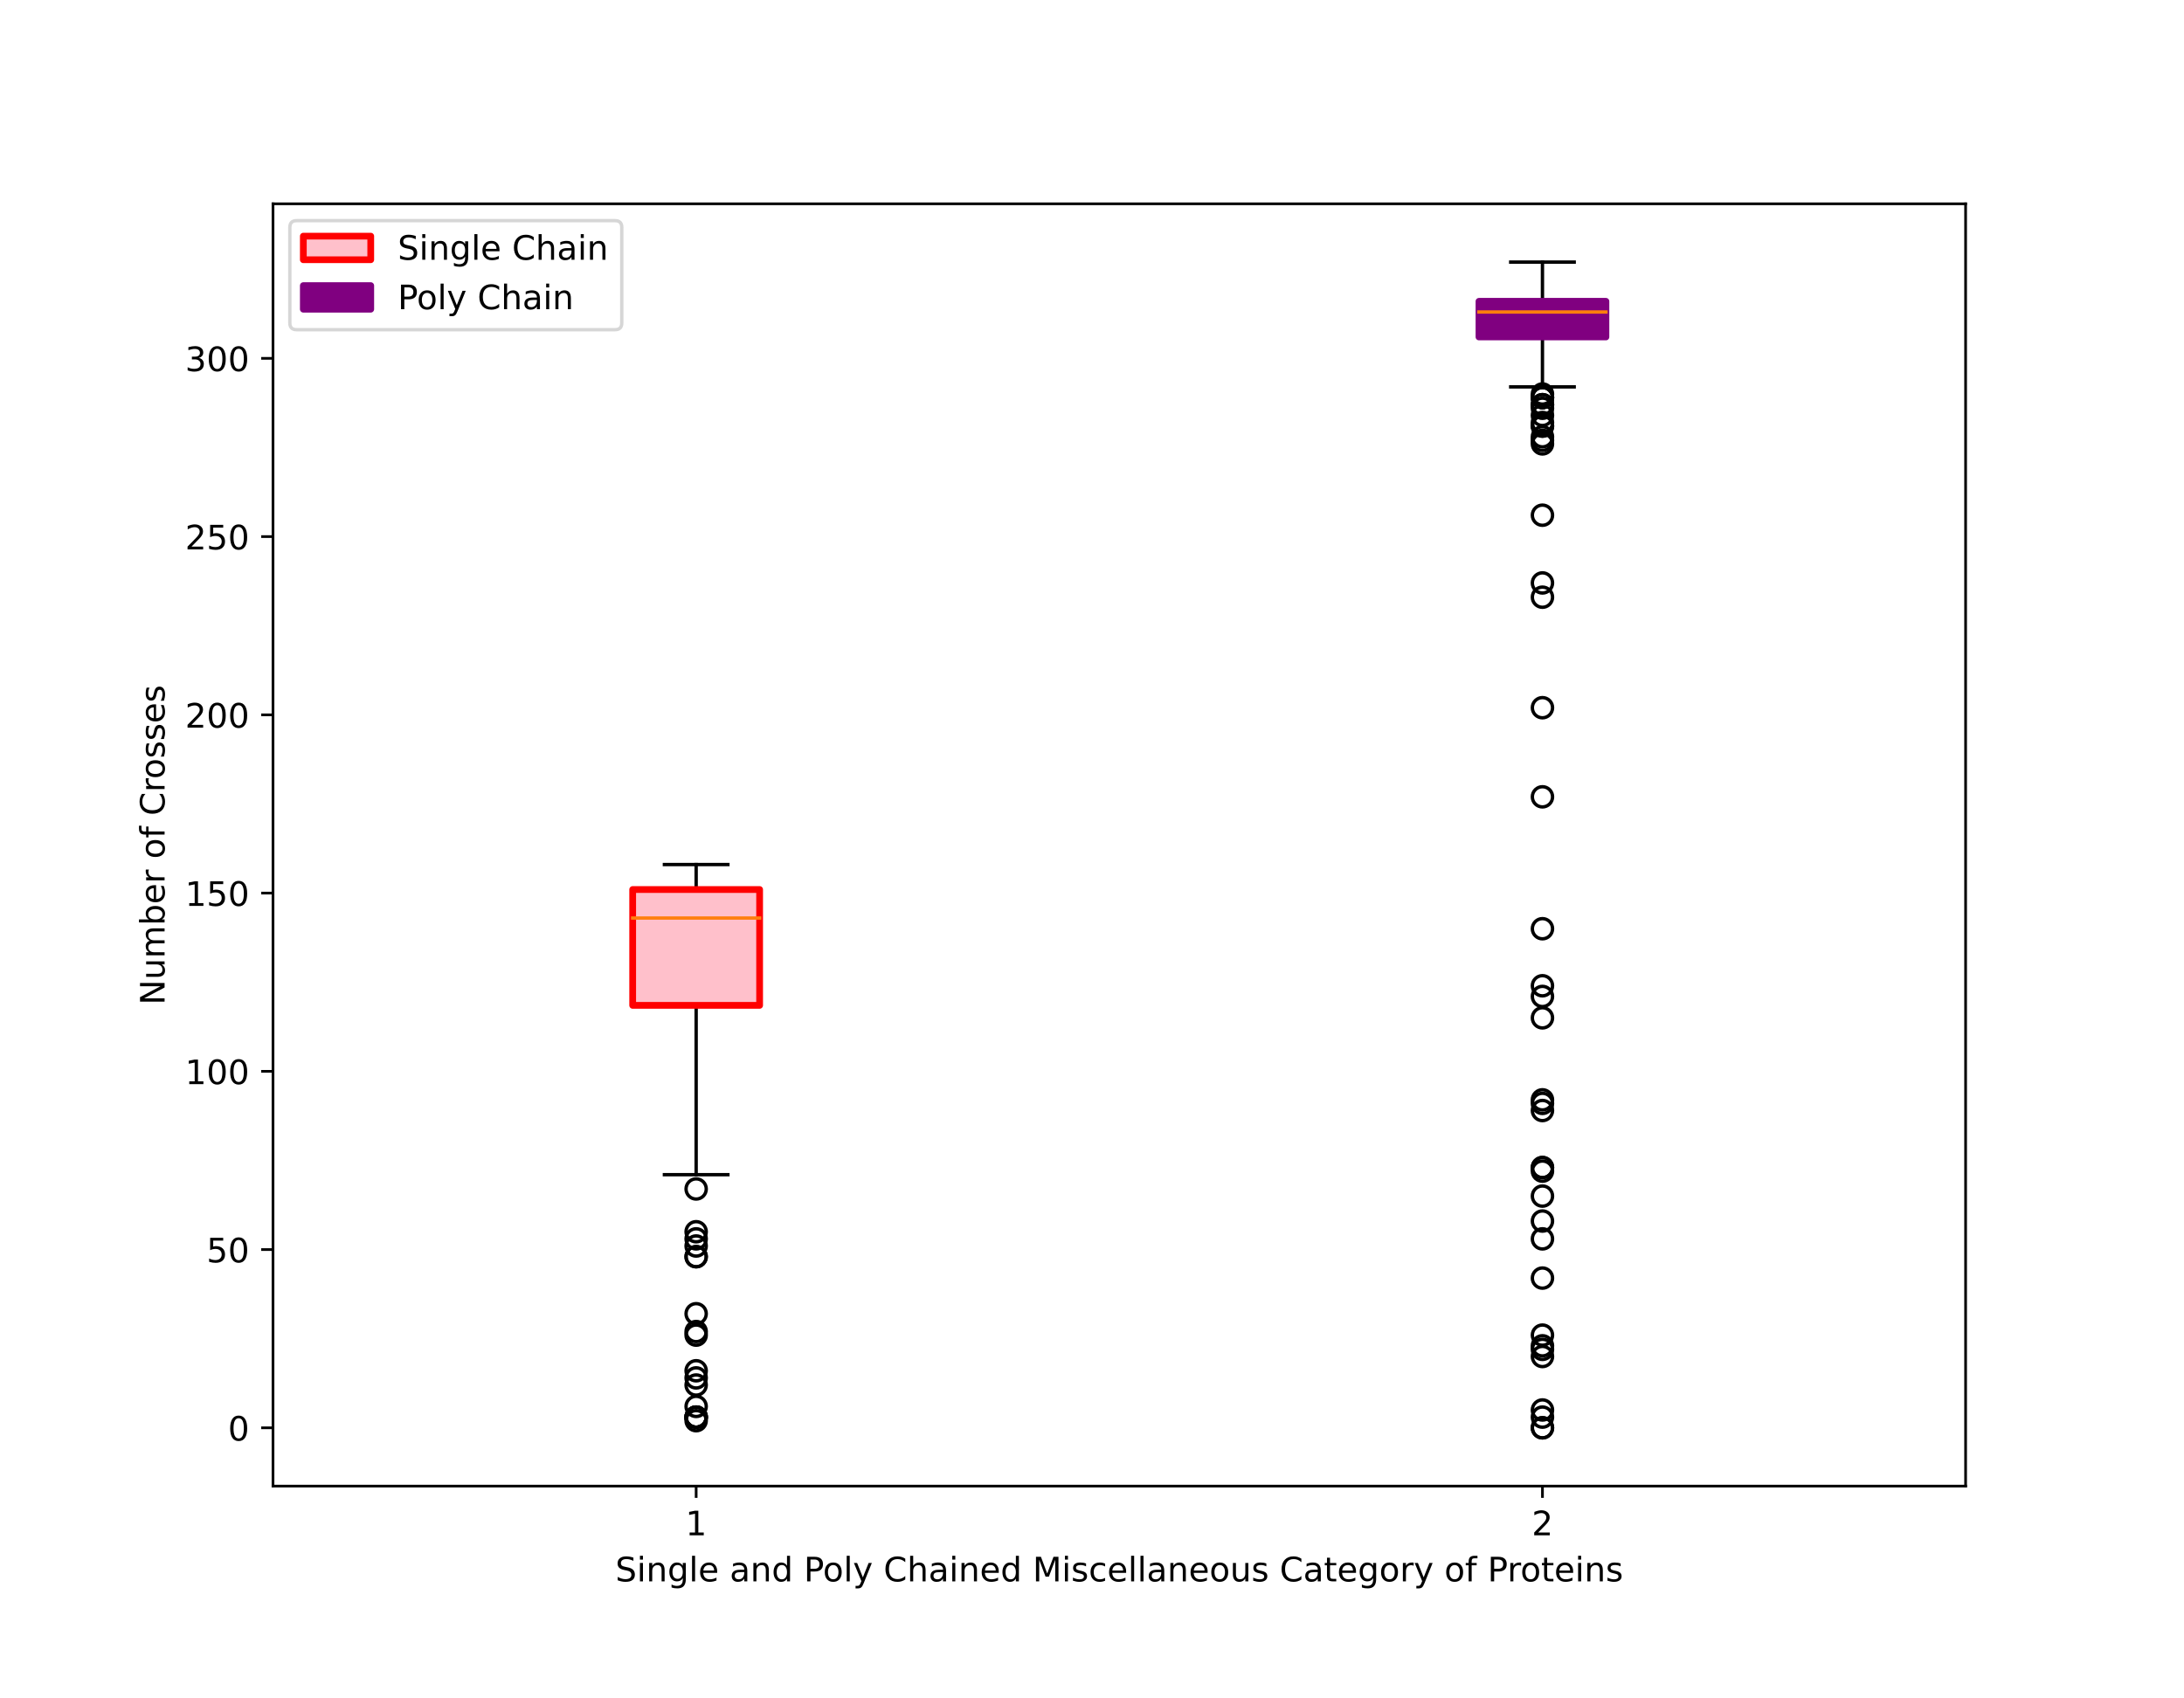 <?xml version="1.0" encoding="utf-8" standalone="no"?>
<!DOCTYPE svg PUBLIC "-//W3C//DTD SVG 1.1//EN"
  "http://www.w3.org/Graphics/SVG/1.1/DTD/svg11.dtd">
<!-- Created with matplotlib (https://matplotlib.org/) -->
<svg height="504pt" version="1.1" viewBox="0 0 648 504" width="648pt" xmlns="http://www.w3.org/2000/svg" xmlns:xlink="http://www.w3.org/1999/xlink">
 <defs>
  <style type="text/css">
*{stroke-linecap:butt;stroke-linejoin:round;}
  </style>
 </defs>
 <g id="figure_1">
  <g id="patch_1">
   <path d="M 0 504 
L 648 504 
L 648 0 
L 0 0 
z
" style="fill:#ffffff;"/>
  </g>
  <g id="axes_1">
   <g id="patch_2">
    <path d="M 81 441 
L 583.2 441 
L 583.2 60.48 
L 81 60.48 
z
" style="fill:#ffffff;"/>
   </g>
   <g id="matplotlib.axis_1">
    <g id="xtick_1">
     <g id="line2d_1">
      <defs>
       <path d="M 0 0 
L 0 3.5 
" id="m1dfeedb98f" style="stroke:#000000;stroke-width:0.8;"/>
      </defs>
      <g>
       <use style="stroke:#000000;stroke-width:0.8;" x="206.55" xlink:href="#m1dfeedb98f" y="441"/>
      </g>
     </g>
     <g id="text_1">
      <!-- 1 -->
      <defs>
       <path d="M 12.406 8.297 
L 28.516 8.297 
L 28.516 63.922 
L 10.984 60.406 
L 10.984 69.391 
L 28.422 72.906 
L 38.281 72.906 
L 38.281 8.297 
L 54.391 8.297 
L 54.391 0 
L 12.406 0 
z
" id="DejaVuSans-49"/>
      </defs>
      <g transform="translate(203.369 455.598)scale(0.1 -0.1)">
       <use xlink:href="#DejaVuSans-49"/>
      </g>
     </g>
    </g>
    <g id="xtick_2">
     <g id="line2d_2">
      <g>
       <use style="stroke:#000000;stroke-width:0.8;" x="457.65" xlink:href="#m1dfeedb98f" y="441"/>
      </g>
     </g>
     <g id="text_2">
      <!-- 2 -->
      <defs>
       <path d="M 19.188 8.297 
L 53.609 8.297 
L 53.609 0 
L 7.328 0 
L 7.328 8.297 
Q 12.938 14.109 22.625 23.891 
Q 32.328 33.688 34.812 36.531 
Q 39.547 41.844 41.422 45.531 
Q 43.312 49.219 43.312 52.781 
Q 43.312 58.594 39.234 62.25 
Q 35.156 65.922 28.609 65.922 
Q 23.969 65.922 18.812 64.312 
Q 13.672 62.703 7.812 59.422 
L 7.812 69.391 
Q 13.766 71.781 18.938 73 
Q 24.125 74.219 28.422 74.219 
Q 39.75 74.219 46.484 68.547 
Q 53.219 62.891 53.219 53.422 
Q 53.219 48.922 51.531 44.891 
Q 49.859 40.875 45.406 35.406 
Q 44.188 33.984 37.641 27.219 
Q 31.109 20.453 19.188 8.297 
z
" id="DejaVuSans-50"/>
      </defs>
      <g transform="translate(454.469 455.598)scale(0.1 -0.1)">
       <use xlink:href="#DejaVuSans-50"/>
      </g>
     </g>
    </g>
    <g id="text_3">
     <!-- Single and Poly Chained Miscellaneous Category of Proteins -->
     <defs>
      <path d="M 53.516 70.516 
L 53.516 60.891 
Q 47.906 63.578 42.922 64.891 
Q 37.938 66.219 33.297 66.219 
Q 25.25 66.219 20.875 63.094 
Q 16.5 59.969 16.5 54.203 
Q 16.5 49.359 19.406 46.891 
Q 22.312 44.438 30.422 42.922 
L 36.375 41.703 
Q 47.406 39.594 52.656 34.297 
Q 57.906 29 57.906 20.125 
Q 57.906 9.516 50.797 4.047 
Q 43.703 -1.422 29.984 -1.422 
Q 24.812 -1.422 18.969 -0.25 
Q 13.141 0.922 6.891 3.219 
L 6.891 13.375 
Q 12.891 10.016 18.656 8.297 
Q 24.422 6.594 29.984 6.594 
Q 38.422 6.594 43.016 9.906 
Q 47.609 13.234 47.609 19.391 
Q 47.609 24.75 44.312 27.781 
Q 41.016 30.812 33.5 32.328 
L 27.484 33.5 
Q 16.453 35.688 11.516 40.375 
Q 6.594 45.062 6.594 53.422 
Q 6.594 63.094 13.406 68.656 
Q 20.219 74.219 32.172 74.219 
Q 37.312 74.219 42.625 73.281 
Q 47.953 72.359 53.516 70.516 
z
" id="DejaVuSans-83"/>
      <path d="M 9.422 54.688 
L 18.406 54.688 
L 18.406 0 
L 9.422 0 
z
M 9.422 75.984 
L 18.406 75.984 
L 18.406 64.594 
L 9.422 64.594 
z
" id="DejaVuSans-105"/>
      <path d="M 54.891 33.016 
L 54.891 0 
L 45.906 0 
L 45.906 32.719 
Q 45.906 40.484 42.875 44.328 
Q 39.844 48.188 33.797 48.188 
Q 26.516 48.188 22.312 43.547 
Q 18.109 38.922 18.109 30.906 
L 18.109 0 
L 9.078 0 
L 9.078 54.688 
L 18.109 54.688 
L 18.109 46.188 
Q 21.344 51.125 25.703 53.562 
Q 30.078 56 35.797 56 
Q 45.219 56 50.047 50.172 
Q 54.891 44.344 54.891 33.016 
z
" id="DejaVuSans-110"/>
      <path d="M 45.406 27.984 
Q 45.406 37.75 41.375 43.109 
Q 37.359 48.484 30.078 48.484 
Q 22.859 48.484 18.828 43.109 
Q 14.797 37.75 14.797 27.984 
Q 14.797 18.266 18.828 12.891 
Q 22.859 7.516 30.078 7.516 
Q 37.359 7.516 41.375 12.891 
Q 45.406 18.266 45.406 27.984 
z
M 54.391 6.781 
Q 54.391 -7.172 48.188 -13.984 
Q 42 -20.797 29.203 -20.797 
Q 24.469 -20.797 20.266 -20.094 
Q 16.062 -19.391 12.109 -17.922 
L 12.109 -9.188 
Q 16.062 -11.328 19.922 -12.344 
Q 23.781 -13.375 27.781 -13.375 
Q 36.625 -13.375 41.016 -8.766 
Q 45.406 -4.156 45.406 5.172 
L 45.406 9.625 
Q 42.625 4.781 38.281 2.391 
Q 33.938 0 27.875 0 
Q 17.828 0 11.672 7.656 
Q 5.516 15.328 5.516 27.984 
Q 5.516 40.672 11.672 48.328 
Q 17.828 56 27.875 56 
Q 33.938 56 38.281 53.609 
Q 42.625 51.219 45.406 46.391 
L 45.406 54.688 
L 54.391 54.688 
z
" id="DejaVuSans-103"/>
      <path d="M 9.422 75.984 
L 18.406 75.984 
L 18.406 0 
L 9.422 0 
z
" id="DejaVuSans-108"/>
      <path d="M 56.203 29.594 
L 56.203 25.203 
L 14.891 25.203 
Q 15.484 15.922 20.484 11.062 
Q 25.484 6.203 34.422 6.203 
Q 39.594 6.203 44.453 7.469 
Q 49.312 8.734 54.109 11.281 
L 54.109 2.781 
Q 49.266 0.734 44.188 -0.344 
Q 39.109 -1.422 33.891 -1.422 
Q 20.797 -1.422 13.156 6.188 
Q 5.516 13.812 5.516 26.812 
Q 5.516 40.234 12.766 48.109 
Q 20.016 56 32.328 56 
Q 43.359 56 49.781 48.891 
Q 56.203 41.797 56.203 29.594 
z
M 47.219 32.234 
Q 47.125 39.594 43.094 43.984 
Q 39.062 48.391 32.422 48.391 
Q 24.906 48.391 20.391 44.141 
Q 15.875 39.891 15.188 32.172 
z
" id="DejaVuSans-101"/>
      <path id="DejaVuSans-32"/>
      <path d="M 34.281 27.484 
Q 23.391 27.484 19.188 25 
Q 14.984 22.516 14.984 16.5 
Q 14.984 11.719 18.141 8.906 
Q 21.297 6.109 26.703 6.109 
Q 34.188 6.109 38.703 11.406 
Q 43.219 16.703 43.219 25.484 
L 43.219 27.484 
z
M 52.203 31.203 
L 52.203 0 
L 43.219 0 
L 43.219 8.297 
Q 40.141 3.328 35.547 0.953 
Q 30.953 -1.422 24.312 -1.422 
Q 15.922 -1.422 10.953 3.297 
Q 6 8.016 6 15.922 
Q 6 25.141 12.172 29.828 
Q 18.359 34.516 30.609 34.516 
L 43.219 34.516 
L 43.219 35.406 
Q 43.219 41.609 39.141 45 
Q 35.062 48.391 27.688 48.391 
Q 23 48.391 18.547 47.266 
Q 14.109 46.141 10.016 43.891 
L 10.016 52.203 
Q 14.938 54.109 19.578 55.047 
Q 24.219 56 28.609 56 
Q 40.484 56 46.344 49.844 
Q 52.203 43.703 52.203 31.203 
z
" id="DejaVuSans-97"/>
      <path d="M 45.406 46.391 
L 45.406 75.984 
L 54.391 75.984 
L 54.391 0 
L 45.406 0 
L 45.406 8.203 
Q 42.578 3.328 38.25 0.953 
Q 33.938 -1.422 27.875 -1.422 
Q 17.969 -1.422 11.734 6.484 
Q 5.516 14.406 5.516 27.297 
Q 5.516 40.188 11.734 48.094 
Q 17.969 56 27.875 56 
Q 33.938 56 38.25 53.625 
Q 42.578 51.266 45.406 46.391 
z
M 14.797 27.297 
Q 14.797 17.391 18.875 11.75 
Q 22.953 6.109 30.078 6.109 
Q 37.203 6.109 41.297 11.75 
Q 45.406 17.391 45.406 27.297 
Q 45.406 37.203 41.297 42.844 
Q 37.203 48.484 30.078 48.484 
Q 22.953 48.484 18.875 42.844 
Q 14.797 37.203 14.797 27.297 
z
" id="DejaVuSans-100"/>
      <path d="M 19.672 64.797 
L 19.672 37.406 
L 32.078 37.406 
Q 38.969 37.406 42.719 40.969 
Q 46.484 44.531 46.484 51.125 
Q 46.484 57.672 42.719 61.234 
Q 38.969 64.797 32.078 64.797 
z
M 9.812 72.906 
L 32.078 72.906 
Q 44.344 72.906 50.609 67.359 
Q 56.891 61.812 56.891 51.125 
Q 56.891 40.328 50.609 34.812 
Q 44.344 29.297 32.078 29.297 
L 19.672 29.297 
L 19.672 0 
L 9.812 0 
z
" id="DejaVuSans-80"/>
      <path d="M 30.609 48.391 
Q 23.391 48.391 19.188 42.75 
Q 14.984 37.109 14.984 27.297 
Q 14.984 17.484 19.156 11.844 
Q 23.344 6.203 30.609 6.203 
Q 37.797 6.203 41.984 11.859 
Q 46.188 17.531 46.188 27.297 
Q 46.188 37.016 41.984 42.703 
Q 37.797 48.391 30.609 48.391 
z
M 30.609 56 
Q 42.328 56 49.016 48.375 
Q 55.719 40.766 55.719 27.297 
Q 55.719 13.875 49.016 6.219 
Q 42.328 -1.422 30.609 -1.422 
Q 18.844 -1.422 12.172 6.219 
Q 5.516 13.875 5.516 27.297 
Q 5.516 40.766 12.172 48.375 
Q 18.844 56 30.609 56 
z
" id="DejaVuSans-111"/>
      <path d="M 32.172 -5.078 
Q 28.375 -14.844 24.75 -17.812 
Q 21.141 -20.797 15.094 -20.797 
L 7.906 -20.797 
L 7.906 -13.281 
L 13.188 -13.281 
Q 16.891 -13.281 18.938 -11.516 
Q 21 -9.766 23.484 -3.219 
L 25.094 0.875 
L 2.984 54.688 
L 12.5 54.688 
L 29.594 11.922 
L 46.688 54.688 
L 56.203 54.688 
z
" id="DejaVuSans-121"/>
      <path d="M 64.406 67.281 
L 64.406 56.891 
Q 59.422 61.531 53.781 63.812 
Q 48.141 66.109 41.797 66.109 
Q 29.297 66.109 22.656 58.469 
Q 16.016 50.828 16.016 36.375 
Q 16.016 21.969 22.656 14.328 
Q 29.297 6.688 41.797 6.688 
Q 48.141 6.688 53.781 8.984 
Q 59.422 11.281 64.406 15.922 
L 64.406 5.609 
Q 59.234 2.094 53.438 0.328 
Q 47.656 -1.422 41.219 -1.422 
Q 24.656 -1.422 15.125 8.703 
Q 5.609 18.844 5.609 36.375 
Q 5.609 53.953 15.125 64.078 
Q 24.656 74.219 41.219 74.219 
Q 47.75 74.219 53.531 72.484 
Q 59.328 70.75 64.406 67.281 
z
" id="DejaVuSans-67"/>
      <path d="M 54.891 33.016 
L 54.891 0 
L 45.906 0 
L 45.906 32.719 
Q 45.906 40.484 42.875 44.328 
Q 39.844 48.188 33.797 48.188 
Q 26.516 48.188 22.312 43.547 
Q 18.109 38.922 18.109 30.906 
L 18.109 0 
L 9.078 0 
L 9.078 75.984 
L 18.109 75.984 
L 18.109 46.188 
Q 21.344 51.125 25.703 53.562 
Q 30.078 56 35.797 56 
Q 45.219 56 50.047 50.172 
Q 54.891 44.344 54.891 33.016 
z
" id="DejaVuSans-104"/>
      <path d="M 9.812 72.906 
L 24.516 72.906 
L 43.109 23.297 
L 61.812 72.906 
L 76.516 72.906 
L 76.516 0 
L 66.891 0 
L 66.891 64.016 
L 48.094 14.016 
L 38.188 14.016 
L 19.391 64.016 
L 19.391 0 
L 9.812 0 
z
" id="DejaVuSans-77"/>
      <path d="M 44.281 53.078 
L 44.281 44.578 
Q 40.484 46.531 36.375 47.5 
Q 32.281 48.484 27.875 48.484 
Q 21.188 48.484 17.844 46.438 
Q 14.5 44.391 14.5 40.281 
Q 14.5 37.156 16.891 35.375 
Q 19.281 33.594 26.516 31.984 
L 29.594 31.297 
Q 39.156 29.25 43.188 25.516 
Q 47.219 21.781 47.219 15.094 
Q 47.219 7.469 41.188 3.016 
Q 35.156 -1.422 24.609 -1.422 
Q 20.219 -1.422 15.453 -0.562 
Q 10.688 0.297 5.422 2 
L 5.422 11.281 
Q 10.406 8.688 15.234 7.391 
Q 20.062 6.109 24.812 6.109 
Q 31.156 6.109 34.562 8.281 
Q 37.984 10.453 37.984 14.406 
Q 37.984 18.062 35.516 20.016 
Q 33.062 21.969 24.703 23.781 
L 21.578 24.516 
Q 13.234 26.266 9.516 29.906 
Q 5.812 33.547 5.812 39.891 
Q 5.812 47.609 11.281 51.797 
Q 16.75 56 26.812 56 
Q 31.781 56 36.172 55.266 
Q 40.578 54.547 44.281 53.078 
z
" id="DejaVuSans-115"/>
      <path d="M 48.781 52.594 
L 48.781 44.188 
Q 44.969 46.297 41.141 47.344 
Q 37.312 48.391 33.406 48.391 
Q 24.656 48.391 19.812 42.844 
Q 14.984 37.312 14.984 27.297 
Q 14.984 17.281 19.812 11.734 
Q 24.656 6.203 33.406 6.203 
Q 37.312 6.203 41.141 7.25 
Q 44.969 8.297 48.781 10.406 
L 48.781 2.094 
Q 45.016 0.344 40.984 -0.531 
Q 36.969 -1.422 32.422 -1.422 
Q 20.062 -1.422 12.781 6.344 
Q 5.516 14.109 5.516 27.297 
Q 5.516 40.672 12.859 48.328 
Q 20.219 56 33.016 56 
Q 37.156 56 41.109 55.141 
Q 45.062 54.297 48.781 52.594 
z
" id="DejaVuSans-99"/>
      <path d="M 8.5 21.578 
L 8.5 54.688 
L 17.484 54.688 
L 17.484 21.922 
Q 17.484 14.156 20.5 10.266 
Q 23.531 6.391 29.594 6.391 
Q 36.859 6.391 41.078 11.031 
Q 45.312 15.672 45.312 23.688 
L 45.312 54.688 
L 54.297 54.688 
L 54.297 0 
L 45.312 0 
L 45.312 8.406 
Q 42.047 3.422 37.719 1 
Q 33.406 -1.422 27.688 -1.422 
Q 18.266 -1.422 13.375 4.438 
Q 8.5 10.297 8.5 21.578 
z
M 31.109 56 
z
" id="DejaVuSans-117"/>
      <path d="M 18.312 70.219 
L 18.312 54.688 
L 36.812 54.688 
L 36.812 47.703 
L 18.312 47.703 
L 18.312 18.016 
Q 18.312 11.328 20.141 9.422 
Q 21.969 7.516 27.594 7.516 
L 36.812 7.516 
L 36.812 0 
L 27.594 0 
Q 17.188 0 13.234 3.875 
Q 9.281 7.766 9.281 18.016 
L 9.281 47.703 
L 2.688 47.703 
L 2.688 54.688 
L 9.281 54.688 
L 9.281 70.219 
z
" id="DejaVuSans-116"/>
      <path d="M 41.109 46.297 
Q 39.594 47.172 37.812 47.578 
Q 36.031 48 33.891 48 
Q 26.266 48 22.188 43.047 
Q 18.109 38.094 18.109 28.812 
L 18.109 0 
L 9.078 0 
L 9.078 54.688 
L 18.109 54.688 
L 18.109 46.188 
Q 20.953 51.172 25.484 53.578 
Q 30.031 56 36.531 56 
Q 37.453 56 38.578 55.875 
Q 39.703 55.766 41.062 55.516 
z
" id="DejaVuSans-114"/>
      <path d="M 37.109 75.984 
L 37.109 68.5 
L 28.516 68.5 
Q 23.688 68.5 21.797 66.547 
Q 19.922 64.594 19.922 59.516 
L 19.922 54.688 
L 34.719 54.688 
L 34.719 47.703 
L 19.922 47.703 
L 19.922 0 
L 10.891 0 
L 10.891 47.703 
L 2.297 47.703 
L 2.297 54.688 
L 10.891 54.688 
L 10.891 58.5 
Q 10.891 67.625 15.141 71.797 
Q 19.391 75.984 28.609 75.984 
z
" id="DejaVuSans-102"/>
     </defs>
     <g transform="translate(182.58 469.277)scale(0.1 -0.1)">
      <use xlink:href="#DejaVuSans-83"/>
      <use x="63.477" xlink:href="#DejaVuSans-105"/>
      <use x="91.26" xlink:href="#DejaVuSans-110"/>
      <use x="154.639" xlink:href="#DejaVuSans-103"/>
      <use x="218.115" xlink:href="#DejaVuSans-108"/>
      <use x="245.898" xlink:href="#DejaVuSans-101"/>
      <use x="307.422" xlink:href="#DejaVuSans-32"/>
      <use x="339.209" xlink:href="#DejaVuSans-97"/>
      <use x="400.488" xlink:href="#DejaVuSans-110"/>
      <use x="463.867" xlink:href="#DejaVuSans-100"/>
      <use x="527.344" xlink:href="#DejaVuSans-32"/>
      <use x="559.131" xlink:href="#DejaVuSans-80"/>
      <use x="615.809" xlink:href="#DejaVuSans-111"/>
      <use x="676.99" xlink:href="#DejaVuSans-108"/>
      <use x="704.773" xlink:href="#DejaVuSans-121"/>
      <use x="763.953" xlink:href="#DejaVuSans-32"/>
      <use x="795.74" xlink:href="#DejaVuSans-67"/>
      <use x="865.564" xlink:href="#DejaVuSans-104"/>
      <use x="928.943" xlink:href="#DejaVuSans-97"/>
      <use x="990.223" xlink:href="#DejaVuSans-105"/>
      <use x="1018.006" xlink:href="#DejaVuSans-110"/>
      <use x="1081.385" xlink:href="#DejaVuSans-101"/>
      <use x="1142.908" xlink:href="#DejaVuSans-100"/>
      <use x="1206.385" xlink:href="#DejaVuSans-32"/>
      <use x="1238.172" xlink:href="#DejaVuSans-77"/>
      <use x="1324.451" xlink:href="#DejaVuSans-105"/>
      <use x="1352.234" xlink:href="#DejaVuSans-115"/>
      <use x="1404.334" xlink:href="#DejaVuSans-99"/>
      <use x="1459.314" xlink:href="#DejaVuSans-101"/>
      <use x="1520.838" xlink:href="#DejaVuSans-108"/>
      <use x="1548.621" xlink:href="#DejaVuSans-108"/>
      <use x="1576.404" xlink:href="#DejaVuSans-97"/>
      <use x="1637.684" xlink:href="#DejaVuSans-110"/>
      <use x="1701.062" xlink:href="#DejaVuSans-101"/>
      <use x="1762.586" xlink:href="#DejaVuSans-111"/>
      <use x="1823.768" xlink:href="#DejaVuSans-117"/>
      <use x="1887.146" xlink:href="#DejaVuSans-115"/>
      <use x="1939.246" xlink:href="#DejaVuSans-32"/>
      <use x="1971.033" xlink:href="#DejaVuSans-67"/>
      <use x="2040.857" xlink:href="#DejaVuSans-97"/>
      <use x="2102.137" xlink:href="#DejaVuSans-116"/>
      <use x="2141.346" xlink:href="#DejaVuSans-101"/>
      <use x="2202.869" xlink:href="#DejaVuSans-103"/>
      <use x="2266.346" xlink:href="#DejaVuSans-111"/>
      <use x="2327.527" xlink:href="#DejaVuSans-114"/>
      <use x="2368.641" xlink:href="#DejaVuSans-121"/>
      <use x="2427.82" xlink:href="#DejaVuSans-32"/>
      <use x="2459.607" xlink:href="#DejaVuSans-111"/>
      <use x="2520.789" xlink:href="#DejaVuSans-102"/>
      <use x="2555.994" xlink:href="#DejaVuSans-32"/>
      <use x="2587.781" xlink:href="#DejaVuSans-80"/>
      <use x="2646.334" xlink:href="#DejaVuSans-114"/>
      <use x="2685.197" xlink:href="#DejaVuSans-111"/>
      <use x="2746.379" xlink:href="#DejaVuSans-116"/>
      <use x="2785.588" xlink:href="#DejaVuSans-101"/>
      <use x="2847.111" xlink:href="#DejaVuSans-105"/>
      <use x="2874.895" xlink:href="#DejaVuSans-110"/>
      <use x="2938.273" xlink:href="#DejaVuSans-115"/>
     </g>
    </g>
   </g>
   <g id="matplotlib.axis_2">
    <g id="ytick_1">
     <g id="line2d_3">
      <defs>
       <path d="M 0 0 
L -3.5 0 
" id="m69ad89efc7" style="stroke:#000000;stroke-width:0.8;"/>
      </defs>
      <g>
       <use style="stroke:#000000;stroke-width:0.8;" x="81" xlink:href="#m69ad89efc7" y="423.704"/>
      </g>
     </g>
     <g id="text_4">
      <!-- 0 -->
      <defs>
       <path d="M 31.781 66.406 
Q 24.172 66.406 20.328 58.906 
Q 16.5 51.422 16.5 36.375 
Q 16.5 21.391 20.328 13.891 
Q 24.172 6.391 31.781 6.391 
Q 39.453 6.391 43.281 13.891 
Q 47.125 21.391 47.125 36.375 
Q 47.125 51.422 43.281 58.906 
Q 39.453 66.406 31.781 66.406 
z
M 31.781 74.219 
Q 44.047 74.219 50.516 64.516 
Q 56.984 54.828 56.984 36.375 
Q 56.984 17.969 50.516 8.266 
Q 44.047 -1.422 31.781 -1.422 
Q 19.531 -1.422 13.062 8.266 
Q 6.594 17.969 6.594 36.375 
Q 6.594 54.828 13.062 64.516 
Q 19.531 74.219 31.781 74.219 
z
" id="DejaVuSans-48"/>
      </defs>
      <g transform="translate(67.638 427.503)scale(0.1 -0.1)">
       <use xlink:href="#DejaVuSans-48"/>
      </g>
     </g>
    </g>
    <g id="ytick_2">
     <g id="line2d_4">
      <g>
       <use style="stroke:#000000;stroke-width:0.8;" x="81" xlink:href="#m69ad89efc7" y="370.81"/>
      </g>
     </g>
     <g id="text_5">
      <!-- 50 -->
      <defs>
       <path d="M 10.797 72.906 
L 49.516 72.906 
L 49.516 64.594 
L 19.828 64.594 
L 19.828 46.734 
Q 21.969 47.469 24.109 47.828 
Q 26.266 48.188 28.422 48.188 
Q 40.625 48.188 47.75 41.5 
Q 54.891 34.812 54.891 23.391 
Q 54.891 11.625 47.562 5.094 
Q 40.234 -1.422 26.906 -1.422 
Q 22.312 -1.422 17.547 -0.641 
Q 12.797 0.141 7.719 1.703 
L 7.719 11.625 
Q 12.109 9.234 16.797 8.062 
Q 21.484 6.891 26.703 6.891 
Q 35.156 6.891 40.078 11.328 
Q 45.016 15.766 45.016 23.391 
Q 45.016 31 40.078 35.438 
Q 35.156 39.891 26.703 39.891 
Q 22.75 39.891 18.812 39.016 
Q 14.891 38.141 10.797 36.281 
z
" id="DejaVuSans-53"/>
      </defs>
      <g transform="translate(61.275 374.609)scale(0.1 -0.1)">
       <use xlink:href="#DejaVuSans-53"/>
       <use x="63.623" xlink:href="#DejaVuSans-48"/>
      </g>
     </g>
    </g>
    <g id="ytick_3">
     <g id="line2d_5">
      <g>
       <use style="stroke:#000000;stroke-width:0.8;" x="81" xlink:href="#m69ad89efc7" y="317.915"/>
      </g>
     </g>
     <g id="text_6">
      <!-- 100 -->
      <g transform="translate(54.913 321.715)scale(0.1 -0.1)">
       <use xlink:href="#DejaVuSans-49"/>
       <use x="63.623" xlink:href="#DejaVuSans-48"/>
       <use x="127.246" xlink:href="#DejaVuSans-48"/>
      </g>
     </g>
    </g>
    <g id="ytick_4">
     <g id="line2d_6">
      <g>
       <use style="stroke:#000000;stroke-width:0.8;" x="81" xlink:href="#m69ad89efc7" y="265.021"/>
      </g>
     </g>
     <g id="text_7">
      <!-- 150 -->
      <g transform="translate(54.913 268.821)scale(0.1 -0.1)">
       <use xlink:href="#DejaVuSans-49"/>
       <use x="63.623" xlink:href="#DejaVuSans-53"/>
       <use x="127.246" xlink:href="#DejaVuSans-48"/>
      </g>
     </g>
    </g>
    <g id="ytick_5">
     <g id="line2d_7">
      <g>
       <use style="stroke:#000000;stroke-width:0.8;" x="81" xlink:href="#m69ad89efc7" y="212.127"/>
      </g>
     </g>
     <g id="text_8">
      <!-- 200 -->
      <g transform="translate(54.913 215.927)scale(0.1 -0.1)">
       <use xlink:href="#DejaVuSans-50"/>
       <use x="63.623" xlink:href="#DejaVuSans-48"/>
       <use x="127.246" xlink:href="#DejaVuSans-48"/>
      </g>
     </g>
    </g>
    <g id="ytick_6">
     <g id="line2d_8">
      <g>
       <use style="stroke:#000000;stroke-width:0.8;" x="81" xlink:href="#m69ad89efc7" y="159.233"/>
      </g>
     </g>
     <g id="text_9">
      <!-- 250 -->
      <g transform="translate(54.913 163.032)scale(0.1 -0.1)">
       <use xlink:href="#DejaVuSans-50"/>
       <use x="63.623" xlink:href="#DejaVuSans-53"/>
       <use x="127.246" xlink:href="#DejaVuSans-48"/>
      </g>
     </g>
    </g>
    <g id="ytick_7">
     <g id="line2d_9">
      <g>
       <use style="stroke:#000000;stroke-width:0.8;" x="81" xlink:href="#m69ad89efc7" y="106.339"/>
      </g>
     </g>
     <g id="text_10">
      <!-- 300 -->
      <defs>
       <path d="M 40.578 39.312 
Q 47.656 37.797 51.625 33 
Q 55.609 28.219 55.609 21.188 
Q 55.609 10.406 48.188 4.484 
Q 40.766 -1.422 27.094 -1.422 
Q 22.516 -1.422 17.656 -0.516 
Q 12.797 0.391 7.625 2.203 
L 7.625 11.719 
Q 11.719 9.328 16.594 8.109 
Q 21.484 6.891 26.812 6.891 
Q 36.078 6.891 40.938 10.547 
Q 45.797 14.203 45.797 21.188 
Q 45.797 27.641 41.281 31.266 
Q 36.766 34.906 28.719 34.906 
L 20.219 34.906 
L 20.219 43.016 
L 29.109 43.016 
Q 36.375 43.016 40.234 45.922 
Q 44.094 48.828 44.094 54.297 
Q 44.094 59.906 40.109 62.906 
Q 36.141 65.922 28.719 65.922 
Q 24.656 65.922 20.016 65.031 
Q 15.375 64.156 9.812 62.312 
L 9.812 71.094 
Q 15.438 72.656 20.344 73.438 
Q 25.25 74.219 29.594 74.219 
Q 40.828 74.219 47.359 69.109 
Q 53.906 64.016 53.906 55.328 
Q 53.906 49.266 50.438 45.094 
Q 46.969 40.922 40.578 39.312 
z
" id="DejaVuSans-51"/>
      </defs>
      <g transform="translate(54.913 110.138)scale(0.1 -0.1)">
       <use xlink:href="#DejaVuSans-51"/>
       <use x="63.623" xlink:href="#DejaVuSans-48"/>
       <use x="127.246" xlink:href="#DejaVuSans-48"/>
      </g>
     </g>
    </g>
    <g id="text_11">
     <!-- Number of Crosses -->
     <defs>
      <path d="M 9.812 72.906 
L 23.094 72.906 
L 55.422 11.922 
L 55.422 72.906 
L 64.984 72.906 
L 64.984 0 
L 51.703 0 
L 19.391 60.984 
L 19.391 0 
L 9.812 0 
z
" id="DejaVuSans-78"/>
      <path d="M 52 44.188 
Q 55.375 50.25 60.062 53.125 
Q 64.75 56 71.094 56 
Q 79.641 56 84.281 50.016 
Q 88.922 44.047 88.922 33.016 
L 88.922 0 
L 79.891 0 
L 79.891 32.719 
Q 79.891 40.578 77.094 44.375 
Q 74.312 48.188 68.609 48.188 
Q 61.625 48.188 57.562 43.547 
Q 53.516 38.922 53.516 30.906 
L 53.516 0 
L 44.484 0 
L 44.484 32.719 
Q 44.484 40.625 41.703 44.406 
Q 38.922 48.188 33.109 48.188 
Q 26.219 48.188 22.156 43.531 
Q 18.109 38.875 18.109 30.906 
L 18.109 0 
L 9.078 0 
L 9.078 54.688 
L 18.109 54.688 
L 18.109 46.188 
Q 21.188 51.219 25.484 53.609 
Q 29.781 56 35.688 56 
Q 41.656 56 45.828 52.969 
Q 50 49.953 52 44.188 
z
" id="DejaVuSans-109"/>
      <path d="M 48.688 27.297 
Q 48.688 37.203 44.609 42.844 
Q 40.531 48.484 33.406 48.484 
Q 26.266 48.484 22.188 42.844 
Q 18.109 37.203 18.109 27.297 
Q 18.109 17.391 22.188 11.75 
Q 26.266 6.109 33.406 6.109 
Q 40.531 6.109 44.609 11.75 
Q 48.688 17.391 48.688 27.297 
z
M 18.109 46.391 
Q 20.953 51.266 25.266 53.625 
Q 29.594 56 35.594 56 
Q 45.562 56 51.781 48.094 
Q 58.016 40.188 58.016 27.297 
Q 58.016 14.406 51.781 6.484 
Q 45.562 -1.422 35.594 -1.422 
Q 29.594 -1.422 25.266 0.953 
Q 20.953 3.328 18.109 8.203 
L 18.109 0 
L 9.078 0 
L 9.078 75.984 
L 18.109 75.984 
z
" id="DejaVuSans-98"/>
     </defs>
     <g transform="translate(48.833 298.208)rotate(-90)scale(0.1 -0.1)">
      <use xlink:href="#DejaVuSans-78"/>
      <use x="74.805" xlink:href="#DejaVuSans-117"/>
      <use x="138.184" xlink:href="#DejaVuSans-109"/>
      <use x="235.596" xlink:href="#DejaVuSans-98"/>
      <use x="299.072" xlink:href="#DejaVuSans-101"/>
      <use x="360.596" xlink:href="#DejaVuSans-114"/>
      <use x="401.709" xlink:href="#DejaVuSans-32"/>
      <use x="433.496" xlink:href="#DejaVuSans-111"/>
      <use x="494.678" xlink:href="#DejaVuSans-102"/>
      <use x="529.883" xlink:href="#DejaVuSans-32"/>
      <use x="561.67" xlink:href="#DejaVuSans-67"/>
      <use x="631.494" xlink:href="#DejaVuSans-114"/>
      <use x="670.357" xlink:href="#DejaVuSans-111"/>
      <use x="731.539" xlink:href="#DejaVuSans-115"/>
      <use x="783.639" xlink:href="#DejaVuSans-115"/>
      <use x="835.738" xlink:href="#DejaVuSans-101"/>
      <use x="897.262" xlink:href="#DejaVuSans-115"/>
     </g>
    </g>
   </g>
   <g id="line2d_10">
    <path clip-path="url(#pa8a946ae28)" d="M 206.55 298.345 
L 206.55 348.594 
" style="fill:none;stroke:#000000;stroke-linecap:square;"/>
   </g>
   <g id="line2d_11">
    <path clip-path="url(#pa8a946ae28)" d="M 206.55 263.964 
L 206.55 256.558 
" style="fill:none;stroke:#000000;stroke-linecap:square;"/>
   </g>
   <g id="line2d_12">
    <path clip-path="url(#pa8a946ae28)" d="M 197.134 348.594 
L 215.966 348.594 
" style="fill:none;stroke:#000000;stroke-linecap:square;"/>
   </g>
   <g id="line2d_13">
    <path clip-path="url(#pa8a946ae28)" d="M 197.134 256.558 
L 215.966 256.558 
" style="fill:none;stroke:#000000;stroke-linecap:square;"/>
   </g>
   <g id="line2d_14">
    <defs>
     <path d="M 0 3 
C 0.796 3 1.559 2.684 2.121 2.121 
C 2.684 1.559 3 0.796 3 0 
C 3 -0.796 2.684 -1.559 2.121 -2.121 
C 1.559 -2.684 0.796 -3 0 -3 
C -0.796 -3 -1.559 -2.684 -2.121 -2.121 
C -2.684 -1.559 -3 -0.796 -3 0 
C -3 0.796 -2.684 1.559 -2.121 2.121 
C -1.559 2.684 -0.796 3 0 3 
z
" id="m5c07e866e0" style="stroke:#000000;"/>
    </defs>
    <g clip-path="url(#pa8a946ae28)">
     <use style="fill-opacity:0;stroke:#000000;" x="206.55" xlink:href="#m5c07e866e0" y="372.925"/>
     <use style="fill-opacity:0;stroke:#000000;" x="206.55" xlink:href="#m5c07e866e0" y="420.53"/>
     <use style="fill-opacity:0;stroke:#000000;" x="206.55" xlink:href="#m5c07e866e0" y="372.925"/>
     <use style="fill-opacity:0;stroke:#000000;" x="206.55" xlink:href="#m5c07e866e0" y="421.588"/>
     <use style="fill-opacity:0;stroke:#000000;" x="206.55" xlink:href="#m5c07e866e0" y="420.53"/>
     <use style="fill-opacity:0;stroke:#000000;" x="206.55" xlink:href="#m5c07e866e0" y="396.199"/>
     <use style="fill-opacity:0;stroke:#000000;" x="206.55" xlink:href="#m5c07e866e0" y="411.009"/>
     <use style="fill-opacity:0;stroke:#000000;" x="206.55" xlink:href="#m5c07e866e0" y="352.826"/>
     <use style="fill-opacity:0;stroke:#000000;" x="206.55" xlink:href="#m5c07e866e0" y="417.356"/>
     <use style="fill-opacity:0;stroke:#000000;" x="206.55" xlink:href="#m5c07e866e0" y="395.141"/>
     <use style="fill-opacity:0;stroke:#000000;" x="206.55" xlink:href="#m5c07e866e0" y="369.752"/>
     <use style="fill-opacity:0;stroke:#000000;" x="206.55" xlink:href="#m5c07e866e0" y="367.636"/>
     <use style="fill-opacity:0;stroke:#000000;" x="206.55" xlink:href="#m5c07e866e0" y="408.893"/>
     <use style="fill-opacity:0;stroke:#000000;" x="206.55" xlink:href="#m5c07e866e0" y="365.52"/>
     <use style="fill-opacity:0;stroke:#000000;" x="206.55" xlink:href="#m5c07e866e0" y="420.53"/>
     <use style="fill-opacity:0;stroke:#000000;" x="206.55" xlink:href="#m5c07e866e0" y="420.53"/>
     <use style="fill-opacity:0;stroke:#000000;" x="206.55" xlink:href="#m5c07e866e0" y="389.851"/>
     <use style="fill-opacity:0;stroke:#000000;" x="206.55" xlink:href="#m5c07e866e0" y="406.778"/>
    </g>
   </g>
   <g id="line2d_15">
    <path clip-path="url(#pa8a946ae28)" d="M 457.65 99.992 
L 457.65 114.802 
" style="fill:none;stroke:#000000;stroke-linecap:square;"/>
   </g>
   <g id="line2d_16">
    <path clip-path="url(#pa8a946ae28)" d="M 457.65 89.413 
L 457.65 77.776 
" style="fill:none;stroke:#000000;stroke-linecap:square;"/>
   </g>
   <g id="line2d_17">
    <path clip-path="url(#pa8a946ae28)" d="M 448.234 114.802 
L 467.066 114.802 
" style="fill:none;stroke:#000000;stroke-linecap:square;"/>
   </g>
   <g id="line2d_18">
    <path clip-path="url(#pa8a946ae28)" d="M 448.234 77.776 
L 467.066 77.776 
" style="fill:none;stroke:#000000;stroke-linecap:square;"/>
   </g>
   <g id="line2d_19">
    <g clip-path="url(#pa8a946ae28)">
     <use style="fill-opacity:0;stroke:#000000;" x="457.65" xlink:href="#m5c07e866e0" y="423.704"/>
     <use style="fill-opacity:0;stroke:#000000;" x="457.65" xlink:href="#m5c07e866e0" y="130.67"/>
     <use style="fill-opacity:0;stroke:#000000;" x="457.65" xlink:href="#m5c07e866e0" y="346.478"/>
     <use style="fill-opacity:0;stroke:#000000;" x="457.65" xlink:href="#m5c07e866e0" y="329.552"/>
     <use style="fill-opacity:0;stroke:#000000;" x="457.65" xlink:href="#m5c07e866e0" y="275.6"/>
     <use style="fill-opacity:0;stroke:#000000;" x="457.65" xlink:href="#m5c07e866e0" y="396.199"/>
     <use style="fill-opacity:0;stroke:#000000;" x="457.65" xlink:href="#m5c07e866e0" y="354.941"/>
     <use style="fill-opacity:0;stroke:#000000;" x="457.65" xlink:href="#m5c07e866e0" y="123.265"/>
     <use style="fill-opacity:0;stroke:#000000;" x="457.65" xlink:href="#m5c07e866e0" y="121.15"/>
     <use style="fill-opacity:0;stroke:#000000;" x="457.65" xlink:href="#m5c07e866e0" y="172.986"/>
     <use style="fill-opacity:0;stroke:#000000;" x="457.65" xlink:href="#m5c07e866e0" y="346.478"/>
     <use style="fill-opacity:0;stroke:#000000;" x="457.65" xlink:href="#m5c07e866e0" y="292.526"/>
     <use style="fill-opacity:0;stroke:#000000;" x="457.65" xlink:href="#m5c07e866e0" y="120.092"/>
     <use style="fill-opacity:0;stroke:#000000;" x="457.65" xlink:href="#m5c07e866e0" y="327.436"/>
     <use style="fill-opacity:0;stroke:#000000;" x="457.65" xlink:href="#m5c07e866e0" y="131.728"/>
     <use style="fill-opacity:0;stroke:#000000;" x="457.65" xlink:href="#m5c07e866e0" y="367.636"/>
     <use style="fill-opacity:0;stroke:#000000;" x="457.65" xlink:href="#m5c07e866e0" y="295.7"/>
     <use style="fill-opacity:0;stroke:#000000;" x="457.65" xlink:href="#m5c07e866e0" y="125.381"/>
     <use style="fill-opacity:0;stroke:#000000;" x="457.65" xlink:href="#m5c07e866e0" y="117.976"/>
     <use style="fill-opacity:0;stroke:#000000;" x="457.65" xlink:href="#m5c07e866e0" y="117.976"/>
     <use style="fill-opacity:0;stroke:#000000;" x="457.65" xlink:href="#m5c07e866e0" y="379.273"/>
     <use style="fill-opacity:0;stroke:#000000;" x="457.65" xlink:href="#m5c07e866e0" y="362.347"/>
     <use style="fill-opacity:0;stroke:#000000;" x="457.65" xlink:href="#m5c07e866e0" y="302.047"/>
     <use style="fill-opacity:0;stroke:#000000;" x="457.65" xlink:href="#m5c07e866e0" y="402.546"/>
     <use style="fill-opacity:0;stroke:#000000;" x="457.65" xlink:href="#m5c07e866e0" y="418.414"/>
     <use style="fill-opacity:0;stroke:#000000;" x="457.65" xlink:href="#m5c07e866e0" y="399.372"/>
     <use style="fill-opacity:0;stroke:#000000;" x="457.65" xlink:href="#m5c07e866e0" y="120.092"/>
     <use style="fill-opacity:0;stroke:#000000;" x="457.65" xlink:href="#m5c07e866e0" y="129.613"/>
     <use style="fill-opacity:0;stroke:#000000;" x="457.65" xlink:href="#m5c07e866e0" y="126.439"/>
     <use style="fill-opacity:0;stroke:#000000;" x="457.65" xlink:href="#m5c07e866e0" y="420.53"/>
     <use style="fill-opacity:0;stroke:#000000;" x="457.65" xlink:href="#m5c07e866e0" y="126.439"/>
     <use style="fill-opacity:0;stroke:#000000;" x="457.65" xlink:href="#m5c07e866e0" y="117.976"/>
     <use style="fill-opacity:0;stroke:#000000;" x="457.65" xlink:href="#m5c07e866e0" y="210.012"/>
     <use style="fill-opacity:0;stroke:#000000;" x="457.65" xlink:href="#m5c07e866e0" y="236.459"/>
     <use style="fill-opacity:0;stroke:#000000;" x="457.65" xlink:href="#m5c07e866e0" y="116.918"/>
     <use style="fill-opacity:0;stroke:#000000;" x="457.65" xlink:href="#m5c07e866e0" y="400.43"/>
     <use style="fill-opacity:0;stroke:#000000;" x="457.65" xlink:href="#m5c07e866e0" y="347.536"/>
     <use style="fill-opacity:0;stroke:#000000;" x="457.65" xlink:href="#m5c07e866e0" y="326.379"/>
     <use style="fill-opacity:0;stroke:#000000;" x="457.65" xlink:href="#m5c07e866e0" y="423.704"/>
     <use style="fill-opacity:0;stroke:#000000;" x="457.65" xlink:href="#m5c07e866e0" y="177.217"/>
     <use style="fill-opacity:0;stroke:#000000;" x="457.65" xlink:href="#m5c07e866e0" y="152.886"/>
    </g>
   </g>
   <g id="patch_3">
    <path clip-path="url(#pa8a946ae28)" d="M 187.718 298.345 
L 225.382 298.345 
L 225.382 263.964 
L 187.718 263.964 
L 187.718 298.345 
z
" style="fill:#ffc0cb;stroke:#ff0000;stroke-linejoin:miter;stroke-width:2;"/>
   </g>
   <g id="patch_4">
    <path clip-path="url(#pa8a946ae28)" d="M 438.817 99.992 
L 476.483 99.992 
L 476.483 89.413 
L 438.817 89.413 
L 438.817 99.992 
z
" style="fill:#800080;stroke:#800080;stroke-linejoin:miter;stroke-width:2;"/>
   </g>
   <g id="line2d_20">
    <path clip-path="url(#pa8a946ae28)" d="M 187.718 272.427 
L 225.382 272.427 
" style="fill:none;stroke:#ff7f0e;stroke-linecap:square;"/>
   </g>
   <g id="line2d_21">
    <path clip-path="url(#pa8a946ae28)" d="M 438.817 92.587 
L 476.483 92.587 
" style="fill:none;stroke:#ff7f0e;stroke-linecap:square;"/>
   </g>
   <g id="patch_5">
    <path d="M 81 441 
L 81 60.48 
" style="fill:none;stroke:#000000;stroke-linecap:square;stroke-linejoin:miter;stroke-width:0.8;"/>
   </g>
   <g id="patch_6">
    <path d="M 583.2 441 
L 583.2 60.48 
" style="fill:none;stroke:#000000;stroke-linecap:square;stroke-linejoin:miter;stroke-width:0.8;"/>
   </g>
   <g id="patch_7">
    <path d="M 81 441 
L 583.2 441 
" style="fill:none;stroke:#000000;stroke-linecap:square;stroke-linejoin:miter;stroke-width:0.8;"/>
   </g>
   <g id="patch_8">
    <path d="M 81 60.48 
L 583.2 60.48 
" style="fill:none;stroke:#000000;stroke-linecap:square;stroke-linejoin:miter;stroke-width:0.8;"/>
   </g>
   <g id="legend_1">
    <g id="patch_9">
     <path d="M 88 97.836 
L 182.486 97.836 
Q 184.486 97.836 184.486 95.836 
L 184.486 67.48 
Q 184.486 65.48 182.486 65.48 
L 88 65.48 
Q 86 65.48 86 67.48 
L 86 95.836 
Q 86 97.836 88 97.836 
z
" style="fill:#ffffff;opacity:0.8;stroke:#cccccc;stroke-linejoin:miter;"/>
    </g>
    <g id="patch_10">
     <path d="M 90 77.078 
L 110 77.078 
L 110 70.078 
L 90 70.078 
z
" style="fill:#ffc0cb;stroke:#ff0000;stroke-linejoin:miter;stroke-width:2;"/>
    </g>
    <g id="text_12">
     <!-- Single Chain -->
     <g transform="translate(118 77.078)scale(0.1 -0.1)">
      <use xlink:href="#DejaVuSans-83"/>
      <use x="63.477" xlink:href="#DejaVuSans-105"/>
      <use x="91.26" xlink:href="#DejaVuSans-110"/>
      <use x="154.639" xlink:href="#DejaVuSans-103"/>
      <use x="218.115" xlink:href="#DejaVuSans-108"/>
      <use x="245.898" xlink:href="#DejaVuSans-101"/>
      <use x="307.422" xlink:href="#DejaVuSans-32"/>
      <use x="339.209" xlink:href="#DejaVuSans-67"/>
      <use x="409.033" xlink:href="#DejaVuSans-104"/>
      <use x="472.412" xlink:href="#DejaVuSans-97"/>
      <use x="533.691" xlink:href="#DejaVuSans-105"/>
      <use x="561.475" xlink:href="#DejaVuSans-110"/>
     </g>
    </g>
    <g id="patch_11">
     <path d="M 90 91.757 
L 110 91.757 
L 110 84.757 
L 90 84.757 
z
" style="fill:#800080;stroke:#800080;stroke-linejoin:miter;stroke-width:2;"/>
    </g>
    <g id="text_13">
     <!-- Poly Chain -->
     <g transform="translate(118 91.757)scale(0.1 -0.1)">
      <use xlink:href="#DejaVuSans-80"/>
      <use x="56.678" xlink:href="#DejaVuSans-111"/>
      <use x="117.859" xlink:href="#DejaVuSans-108"/>
      <use x="145.643" xlink:href="#DejaVuSans-121"/>
      <use x="204.822" xlink:href="#DejaVuSans-32"/>
      <use x="236.609" xlink:href="#DejaVuSans-67"/>
      <use x="306.434" xlink:href="#DejaVuSans-104"/>
      <use x="369.812" xlink:href="#DejaVuSans-97"/>
      <use x="431.092" xlink:href="#DejaVuSans-105"/>
      <use x="458.875" xlink:href="#DejaVuSans-110"/>
     </g>
    </g>
   </g>
  </g>
 </g>
 <defs>
  <clipPath id="pa8a946ae28">
   <rect height="380.52" width="502.2" x="81" y="60.48"/>
  </clipPath>
 </defs>
</svg>
